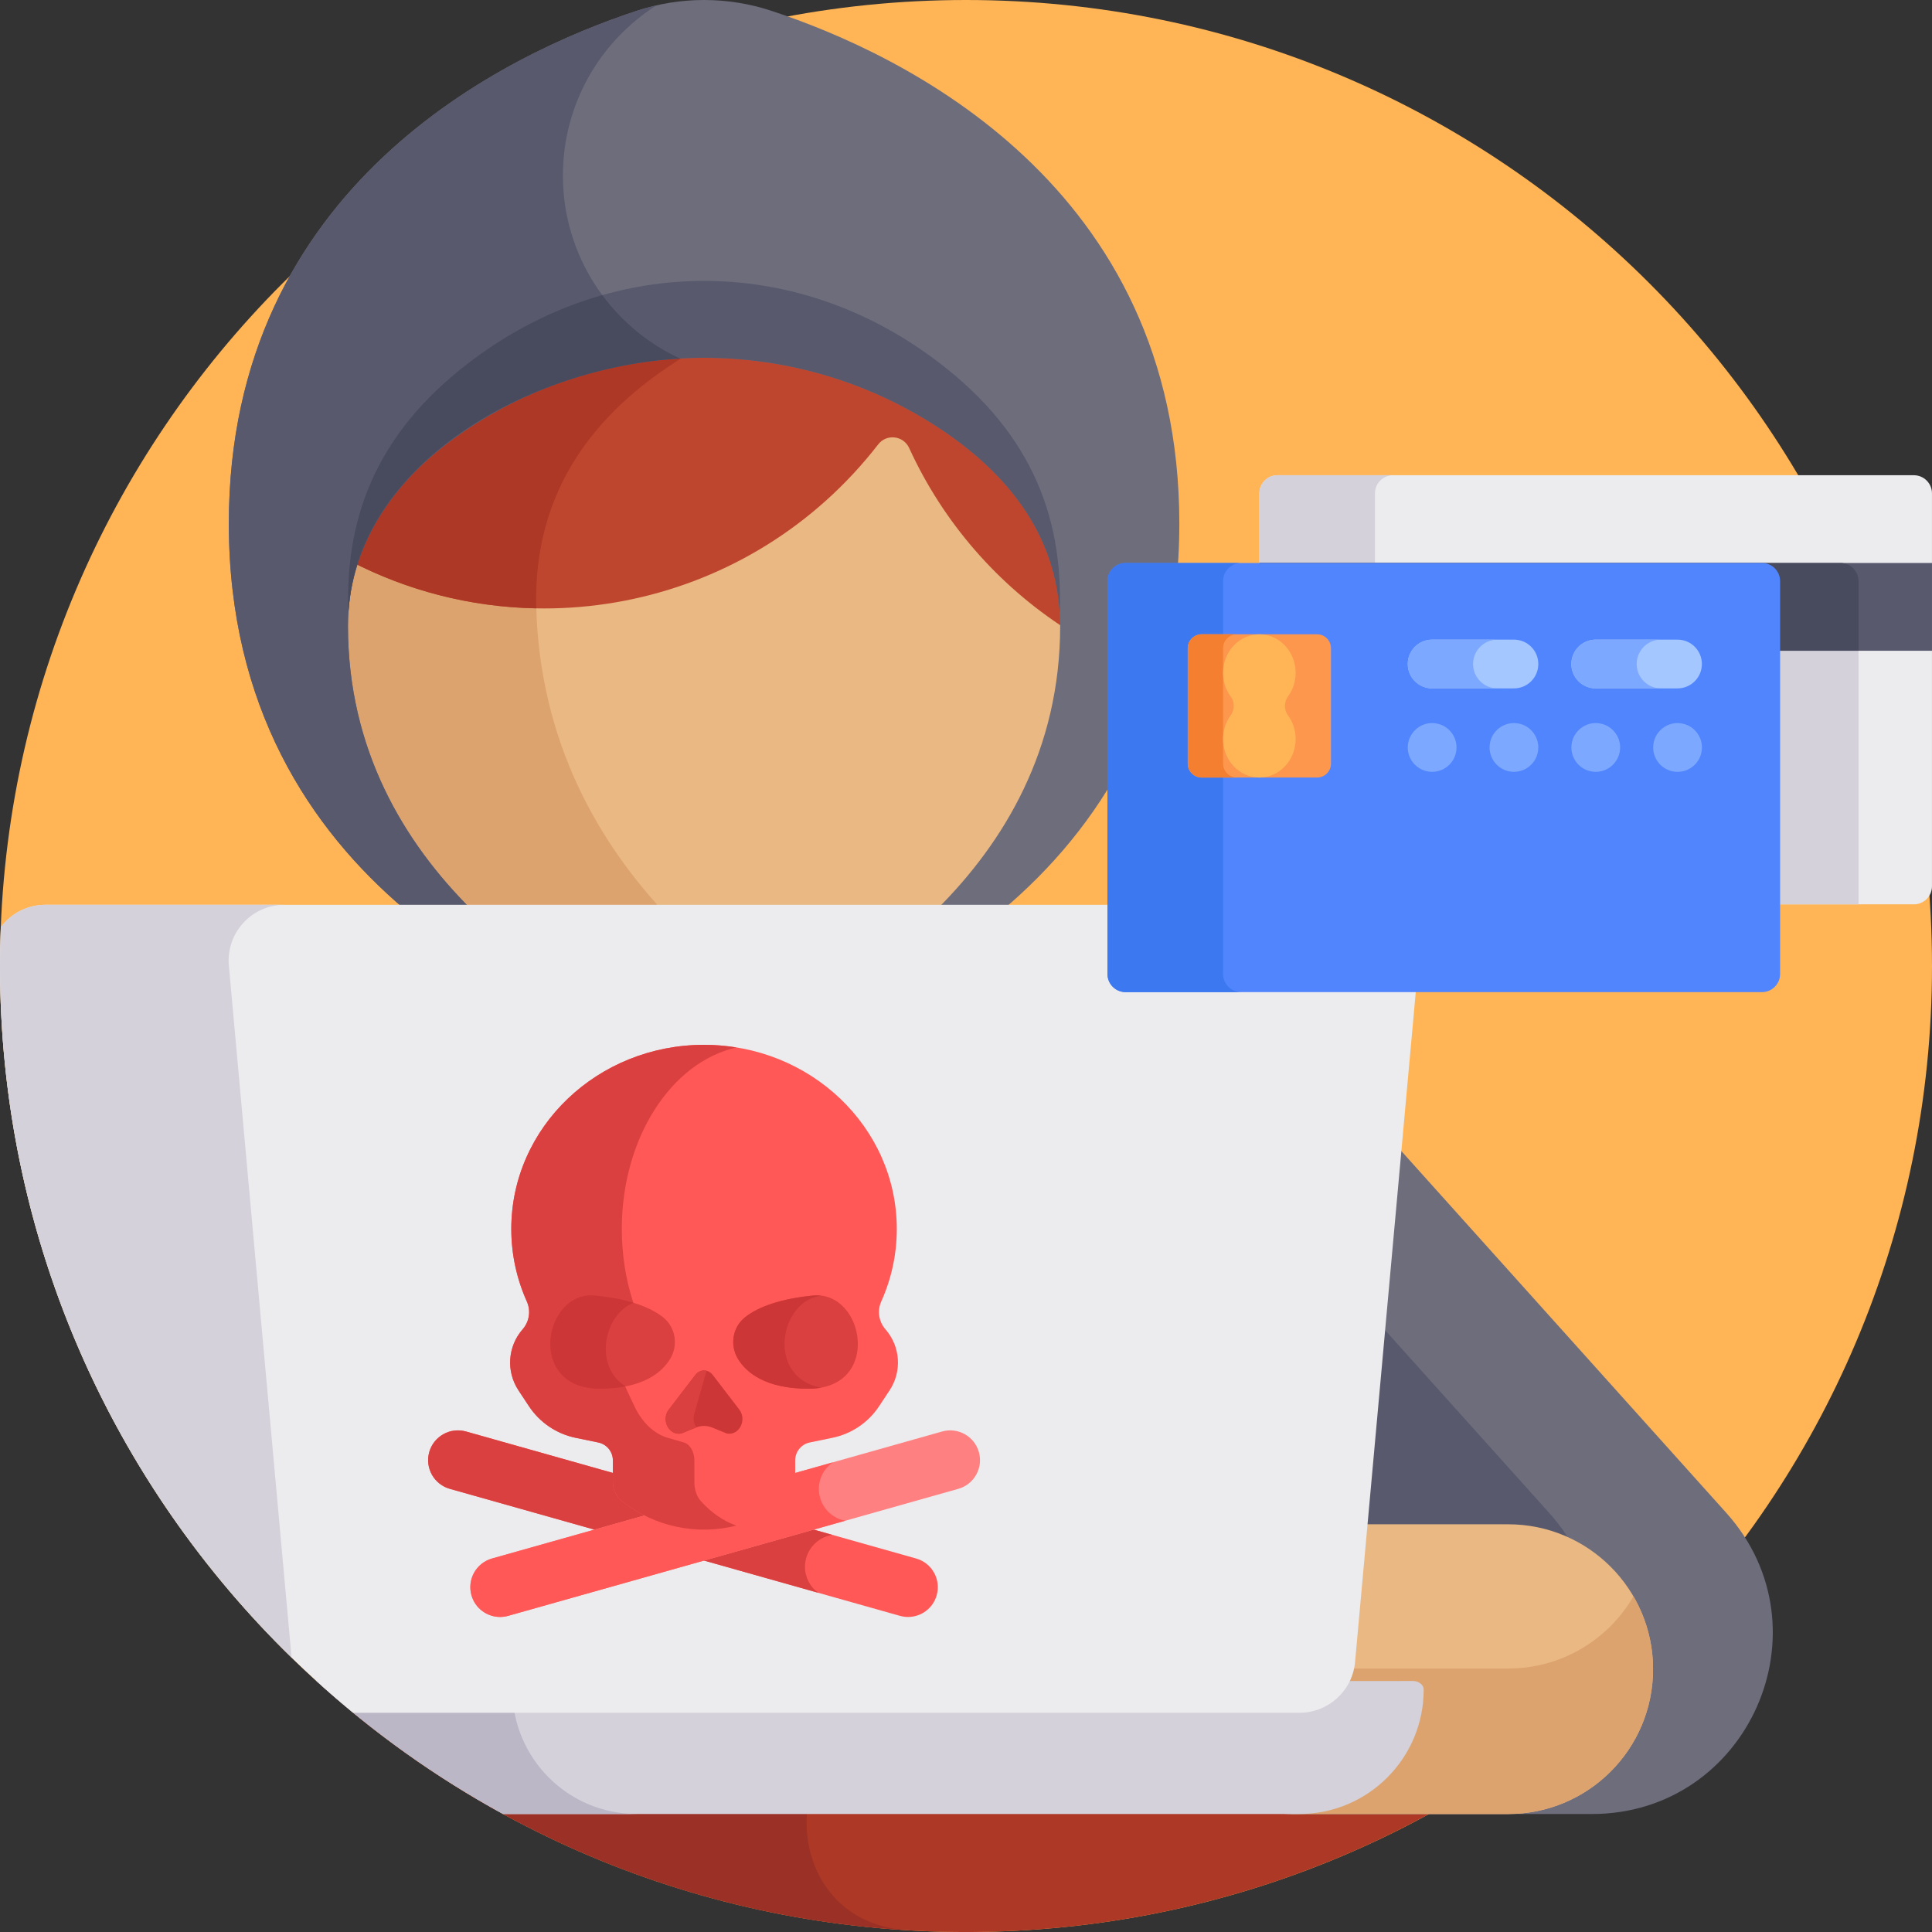 <svg width="100" height="100" viewBox="0 0 100 100" fill="none" xmlns="http://www.w3.org/2000/svg">
<rect x="0" y="0" width="100" height="100" fill="#333333" stroke="none"/>
<g clip-path="url(#clip0_344_3793)">
<path d="M100 50C100 77.615 77.615 100 50 100C22.385 100 0 77.615 0 50C0 22.385 22.385 0 50 0C77.615 0 100 22.385 100 50Z" fill="#FFB456"/>
<path d="M18.283 88.653C26.914 95.743 37.96 100.001 50.001 100.001C62.042 100.001 73.088 95.743 81.719 88.653H18.283Z" fill="#AD3825"/>
<path d="M47.386 88.653H18.283C26.17 95.132 36.074 99.244 46.912 99.904C39.76 99.382 40.15 88.653 47.386 88.653V88.653Z" fill="#9B3126"/>
<path d="M48.292 21.419C41.052 16.932 31.834 16.932 24.595 21.419C20.871 23.727 17.711 27.16 17.711 32.163C17.711 38.659 20.656 43.546 24.21 47.081H48.677C52.231 43.546 55.177 38.659 55.177 32.163C55.177 27.16 52.017 23.727 48.292 21.419V21.419Z" fill="#EAB883"/>
<path d="M36.083 18.06C27.68 18.193 17.711 23.584 17.711 32.163C17.711 38.659 20.656 43.546 24.21 47.081H34.248C30.693 43.208 27.747 37.852 27.747 30.736C27.747 25.097 31.143 20.879 36.083 18.06Z" fill="#DDA36F"/>
<path d="M55.17 32.553C55.26 27.56 52.502 24.029 48.29 21.419C35.928 13.756 20.689 20.456 18.15 29.053C27.325 33.813 38.857 31.512 45.457 23C45.891 22.44 46.764 22.545 47.058 23.189C48.818 27.038 51.65 30.286 55.17 32.553Z" fill="#BF462E"/>
<path d="M36.081 18.06H36.08C26.84 18.207 19.714 23.754 18.15 29.053C21.038 30.551 24.3 31.42 27.758 31.486C27.579 25.392 30.807 21.07 36.081 18.06Z" fill="#AD3825"/>
<path d="M72.913 87.452C72.913 87.207 72.662 87.008 72.351 87.008H69.09C69.234 86.707 69.33 86.377 69.362 86.026L71.829 58.795L89.349 78.302C94.752 84.318 90.482 93.893 82.396 93.893H66.473C70.029 93.893 72.913 91.009 72.913 87.452Z" fill="#6D6D7C"/>
<path d="M80.179 78.301L70.989 68.068L69.362 86.025C69.33 86.376 69.234 86.706 69.09 87.008H72.351C72.662 87.008 72.913 87.206 72.913 87.451C72.913 91.008 70.029 93.892 66.473 93.892H73.225C81.313 93.892 85.583 84.317 80.179 78.301V78.301Z" fill="#58596C"/>
<path d="M39.922 0.558C37.662 -0.186 35.222 -0.186 32.963 0.558C26.179 2.792 11.844 9.586 11.844 27.098C11.844 36.572 16.039 42.906 20.965 47.081H24.405C20.909 43.603 18.011 38.794 18.011 32.403C18.011 27.48 21.12 24.102 24.785 21.831C31.907 17.416 40.977 17.416 48.101 21.831C51.765 24.102 54.874 27.48 54.874 32.403C54.874 38.794 51.977 43.603 48.479 47.081H51.921C56.846 42.906 61.042 36.572 61.042 27.098C61.042 9.586 46.706 2.792 39.922 0.558Z" fill="#6D6D7C"/>
<path d="M35.199 18.558C31.621 16.904 29.136 13.285 29.136 9.084C29.136 5.38 31.068 2.129 33.977 0.278C33.636 0.356 33.298 0.448 32.963 0.558C26.179 2.792 11.844 9.585 11.844 27.098C11.844 36.571 16.039 42.906 20.965 47.081H24.405C20.909 43.603 18.011 38.794 18.011 32.403C18.011 24.309 27.141 19.008 35.199 18.558Z" fill="#58596C"/>
<path d="M72.913 87.451C72.913 87.207 72.662 87.008 72.351 87.008H69.09C69.234 86.707 69.33 86.377 69.362 86.026L70.007 78.897H78.064C82.205 78.897 85.562 82.254 85.562 86.395C85.562 90.536 82.205 93.893 78.064 93.893H66.473C70.029 93.893 72.913 91.009 72.913 87.451Z" fill="#EAB883"/>
<path d="M78.064 86.362H69.308C69.26 86.589 69.187 86.805 69.09 87.008H72.351C72.662 87.008 72.913 87.206 72.913 87.451C72.913 91.008 70.029 93.892 66.473 93.892H78.064C82.205 93.892 85.562 90.535 85.562 86.394C85.562 85.022 85.191 83.736 84.547 82.63C83.248 84.861 80.833 86.362 78.064 86.362V86.362Z" fill="#DDA36F"/>
<path d="M54.852 31.743C55.044 26.564 53.25 22.11 48.1 18.395C40.977 13.254 31.907 13.254 24.783 18.395C19.647 22.101 17.84 26.547 18.031 31.743C18.296 27.177 21.285 23.999 24.783 21.831C31.907 17.416 40.977 17.416 48.1 21.831C51.598 23.999 54.588 27.176 54.852 31.743Z" fill="#58596C"/>
<path d="M18.031 31.743V31.742C18.486 23.904 27.492 18.987 35.198 18.558C33.595 17.817 32.213 16.681 31.174 15.275C28.947 15.908 26.788 16.947 24.783 18.393C19.647 22.1 17.839 26.546 18.031 31.743Z" fill="#484A5E"/>
<path d="M73.128 87.008H16.379C19.302 89.666 22.544 91.981 26.037 93.892H67.249C70.806 93.892 73.69 91.009 73.69 87.451C73.69 87.206 73.438 87.008 73.128 87.008V87.008Z" fill="#D4D1DA"/>
<path d="M26.52 87.451C26.52 87.206 26.772 87.008 27.083 87.008H16.379C19.302 89.666 22.544 91.981 26.038 93.892H32.961C29.404 93.893 26.52 91.009 26.52 87.451V87.451Z" fill="#BCB7C6"/>
<path d="M70.528 46.832H2.356C1.405 46.832 0.568 47.291 0.043 47.991C0.018 48.658 0 49.328 0 50.001C0 65.574 7.121 79.483 18.282 88.653H67.261C68.755 88.653 70.003 87.513 70.138 86.026L73.404 49.981C73.557 48.29 72.226 46.832 70.528 46.832V46.832Z" fill="#ECEBED"/>
<path d="M11.845 49.981C11.692 48.29 13.024 46.832 14.722 46.832H2.357C1.405 46.832 0.568 47.291 0.043 47.991C0.018 48.658 0 49.328 0 50.001C0 64.032 5.782 76.71 15.09 85.791L11.845 49.981Z" fill="#D4D1DA"/>
<path d="M47.001 83.694C46.862 83.694 46.721 83.675 46.581 83.636L23.284 77.062C22.464 76.831 21.987 75.98 22.218 75.159C22.45 74.34 23.301 73.863 24.12 74.094L47.418 80.668C48.238 80.899 48.715 81.751 48.483 82.571C48.292 83.25 47.674 83.694 47.001 83.694Z" fill="#FF5856"/>
<path d="M41.666 81.097C41.666 80.26 42.282 79.569 43.085 79.446L24.121 74.094C23.302 73.863 22.45 74.34 22.218 75.159C21.987 75.98 22.464 76.831 23.284 77.062L42.344 82.44C41.934 82.135 41.666 81.647 41.666 81.097Z" fill="#DB4040"/>
<path d="M25.885 83.694C25.212 83.694 24.594 83.25 24.402 82.571C24.171 81.751 24.648 80.899 25.467 80.668L48.765 74.094C49.584 73.863 50.436 74.34 50.667 75.159C50.898 75.98 50.421 76.831 49.602 77.062L26.305 83.636C26.164 83.675 26.023 83.694 25.885 83.694V83.694Z" fill="#FF8080"/>
<path d="M42.384 77.069C42.384 76.496 42.672 75.991 43.111 75.689L25.467 80.668C24.648 80.899 24.171 81.75 24.402 82.57C24.594 83.249 25.212 83.694 25.885 83.694C26.023 83.694 26.164 83.674 26.305 83.635L43.749 78.713C42.973 78.569 42.384 77.888 42.384 77.069V77.069Z" fill="#FF5856"/>
<path d="M45.832 68.806C45.485 68.41 45.398 67.846 45.613 67.365C46.132 66.213 46.418 64.944 46.418 63.61C46.418 58.346 41.951 54.08 36.441 54.08C30.931 54.08 26.464 58.346 26.464 63.609C26.464 64.943 26.751 66.212 27.269 67.365C27.485 67.846 27.398 68.409 27.05 68.806C26.276 69.691 26.189 70.983 26.837 71.964L27.378 72.784C27.935 73.627 28.804 74.216 29.794 74.42L30.966 74.662C31.407 74.753 31.723 75.14 31.723 75.59V76.723C31.723 77.104 31.896 77.463 32.195 77.698C34.684 79.665 38.198 79.665 40.687 77.698C40.985 77.463 41.159 77.104 41.159 76.723V75.59C41.159 75.14 41.475 74.753 41.916 74.662L43.089 74.42C44.078 74.216 44.947 73.627 45.504 72.784L46.046 71.964C46.694 70.983 46.607 69.691 45.832 68.806V68.806Z" fill="#FF5856"/>
<path d="M36.278 77.699C36.065 77.463 35.941 77.105 35.941 76.725V75.59C35.941 75.141 35.715 74.753 35.4 74.663L34.563 74.421C33.856 74.216 33.235 73.628 32.838 72.785L32.451 71.965C31.988 70.984 32.051 69.691 32.603 68.806C32.851 68.41 32.915 67.847 32.76 67.365C32.39 66.213 32.185 64.944 32.185 63.61C32.185 58.892 34.75 54.977 38.115 54.217C37.57 54.129 37.013 54.08 36.442 54.08C30.931 54.08 26.465 58.347 26.465 63.61C26.465 64.944 26.752 66.213 27.269 67.365C27.486 67.847 27.398 68.41 27.051 68.806C26.276 69.691 26.189 70.984 26.836 71.965L27.378 72.785C27.935 73.628 28.804 74.216 29.794 74.421L30.967 74.663C31.407 74.753 31.723 75.141 31.723 75.59V76.725C31.723 77.105 31.897 77.464 32.195 77.699C33.907 79.05 36.102 79.473 38.115 78.966C37.461 78.736 36.834 78.314 36.278 77.699V77.699Z" fill="#DB4040"/>
<path d="M38.264 72.956L36.889 71.163C36.655 70.858 36.228 70.858 35.993 71.163L34.619 72.956C34.202 73.5 34.629 74.321 35.263 74.198L36.016 73.891C36.29 73.779 36.593 73.779 36.867 73.891L37.62 74.198C38.254 74.321 38.681 73.5 38.264 72.956Z" fill="#CC3636"/>
<path d="M35.932 73.191L36.55 71.018C36.557 70.995 36.568 70.975 36.577 70.953C36.371 70.899 36.143 70.969 35.993 71.164L34.619 72.956C34.202 73.499 34.629 74.321 35.263 74.197L36.016 73.891C36.028 73.886 36.041 73.884 36.053 73.88C35.92 73.692 35.859 73.446 35.932 73.191V73.191Z" fill="#DB4040"/>
<path d="M38.547 68.195C37.906 68.716 37.768 69.646 38.203 70.348C38.633 71.043 39.614 71.88 41.847 71.88C45.663 71.88 44.749 66.801 42.089 67.056C40.46 67.213 39.245 67.626 38.547 68.195Z" fill="#DB4040"/>
<path d="M42.506 67.064C42.373 67.048 42.235 67.043 42.091 67.057C40.462 67.214 39.246 67.627 38.548 68.195C37.907 68.717 37.77 69.646 38.205 70.349C38.634 71.043 39.616 71.881 41.849 71.881C42.086 71.881 42.305 71.861 42.506 71.825C39.644 71.302 40.331 67.321 42.506 67.064Z" fill="#CC3636"/>
<path d="M34.337 68.195C34.978 68.716 35.115 69.646 34.681 70.348C34.25 71.043 33.269 71.88 31.036 71.88C27.221 71.88 28.135 66.801 30.794 67.056C32.423 67.213 33.639 67.626 34.337 68.195Z" fill="#DB4040"/>
<path d="M32.792 67.433C32.222 67.258 31.554 67.129 30.794 67.056C28.135 66.801 27.221 71.88 31.036 71.88C31.55 71.88 31.995 71.834 32.385 71.757C30.729 70.756 31.224 68.057 32.792 67.433Z" fill="#CC3636"/>
<path d="M99.06 46.809H66.122C65.604 46.809 65.184 46.389 65.184 45.871V25.536C65.184 25.018 65.604 24.598 66.122 24.598H99.06C99.578 24.598 99.999 25.018 99.999 25.536V45.871C99.999 46.389 99.578 46.809 99.06 46.809Z" fill="#ECEBED"/>
<path d="M95.259 29.14H65.184V45.87C65.184 46.388 65.604 46.809 66.122 46.809H96.197V30.079C96.197 29.56 95.778 29.14 95.259 29.14Z" fill="#D4D1DA"/>
<path d="M71.167 45.871V25.536C71.167 25.017 71.587 24.598 72.105 24.598H66.122C65.604 24.598 65.184 25.018 65.184 25.536V45.871C65.184 46.389 65.604 46.809 66.122 46.809H72.105C71.587 46.809 71.167 46.389 71.167 45.871Z" fill="#D4D1DA"/>
<path d="M65.184 29.14H99.999V33.683H65.184V29.14Z" fill="#58596C"/>
<path d="M65.184 33.683H96.197V30.079C96.197 29.56 95.778 29.14 95.259 29.14H65.184V33.683Z" fill="#484A5E"/>
<path d="M91.199 51.352H58.261C57.742 51.352 57.322 50.931 57.322 50.413V30.079C57.322 29.56 57.743 29.14 58.261 29.14H91.199C91.717 29.14 92.138 29.56 92.138 30.079V50.413C92.138 50.931 91.717 51.352 91.199 51.352V51.352Z" fill="#5085FE"/>
<path d="M63.305 50.413V30.079C63.305 29.56 63.726 29.14 64.244 29.14H58.261C57.742 29.14 57.322 29.56 57.322 30.079V50.413C57.322 50.931 57.743 51.352 58.261 51.352H64.244C63.726 51.352 63.305 50.931 63.305 50.413Z" fill="#3C78EF"/>
<path d="M86.828 35.631H82.594C81.897 35.631 81.332 35.067 81.332 34.369C81.332 33.672 81.897 33.107 82.594 33.107H86.828C87.525 33.107 88.09 33.672 88.09 34.369C88.09 35.067 87.525 35.631 86.828 35.631Z" fill="#A4C7FF"/>
<path d="M78.362 35.631H74.127C73.431 35.631 72.865 35.067 72.865 34.369C72.865 33.672 73.431 33.107 74.127 33.107H78.362C79.058 33.107 79.623 33.672 79.623 34.369C79.623 35.067 79.058 35.631 78.362 35.631Z" fill="#A4C7FF"/>
<path d="M84.714 34.369C84.714 33.672 85.278 33.107 85.976 33.107H82.596C81.899 33.107 81.334 33.672 81.334 34.369C81.334 35.067 81.899 35.631 82.596 35.631H85.976C85.278 35.631 84.714 35.067 84.714 34.369Z" fill="#7DA8FF"/>
<path d="M76.245 34.369C76.245 33.672 76.81 33.107 77.507 33.107H74.127C73.431 33.107 72.865 33.672 72.865 34.369C72.865 35.067 73.431 35.631 74.127 35.631H77.507C76.81 35.631 76.245 35.067 76.245 34.369Z" fill="#7DA8FF"/>
<path d="M74.127 39.95C73.448 39.95 72.865 39.401 72.865 38.688C72.865 37.897 73.597 37.291 74.374 37.452C74.952 37.559 75.389 38.081 75.389 38.688C75.389 39.38 74.831 39.95 74.127 39.95Z" fill="#7DA8FF"/>
<path d="M78.36 39.95C77.657 39.95 77.1 39.376 77.1 38.688C77.1 37.871 77.852 37.296 78.607 37.451C79.183 37.559 79.622 38.08 79.622 38.688C79.622 39.384 79.058 39.95 78.36 39.95Z" fill="#7DA8FF"/>
<path d="M82.349 39.925C81.778 39.819 81.334 39.301 81.334 38.689C81.334 37.885 82.075 37.292 82.842 37.452C83.4 37.556 83.858 38.061 83.858 38.689C83.858 39.474 83.133 40.085 82.349 39.925Z" fill="#7DA8FF"/>
<path d="M86.83 39.951C86.136 39.951 85.568 39.388 85.568 38.689C85.568 37.887 86.309 37.292 87.076 37.452C87.747 37.577 88.209 38.251 88.067 38.934C87.962 39.495 87.454 39.951 86.83 39.951V39.951Z" fill="#7DA8FF"/>
<path d="M68.171 32.83H62.197C61.801 32.83 61.477 33.154 61.477 33.551V39.526C61.477 39.922 61.801 40.246 62.197 40.246H68.171C68.568 40.246 68.892 39.922 68.892 39.526V33.551C68.892 33.154 68.568 32.83 68.171 32.83Z" fill="#FC974D"/>
<path d="M63.305 39.526V33.551C63.305 33.154 63.63 32.83 64.025 32.83H62.197C61.801 32.83 61.477 33.154 61.477 33.551V39.526C61.477 39.922 61.801 40.246 62.197 40.246H64.025C63.63 40.246 63.305 39.922 63.305 39.526Z" fill="#F47F31"/>
<path d="M66.668 37.028C66.453 36.734 66.453 36.343 66.668 36.049C66.915 35.712 67.063 35.288 67.063 34.827C67.063 33.724 66.221 32.83 65.184 32.83C64.146 32.83 63.305 33.724 63.305 34.827C63.305 35.288 63.452 35.711 63.699 36.049C63.915 36.343 63.915 36.734 63.699 37.028C63.452 37.365 63.305 37.788 63.305 38.25C63.305 39.352 64.145 40.246 65.184 40.246C66.221 40.246 67.063 39.352 67.063 38.25C67.063 37.788 66.915 37.365 66.668 37.028V37.028Z" fill="#FFB456"/>
</g>
<defs>
<clipPath id="clip0_344_3793">
<rect width="100" height="100" fill="white"/>
</clipPath>
</defs>
</svg>
